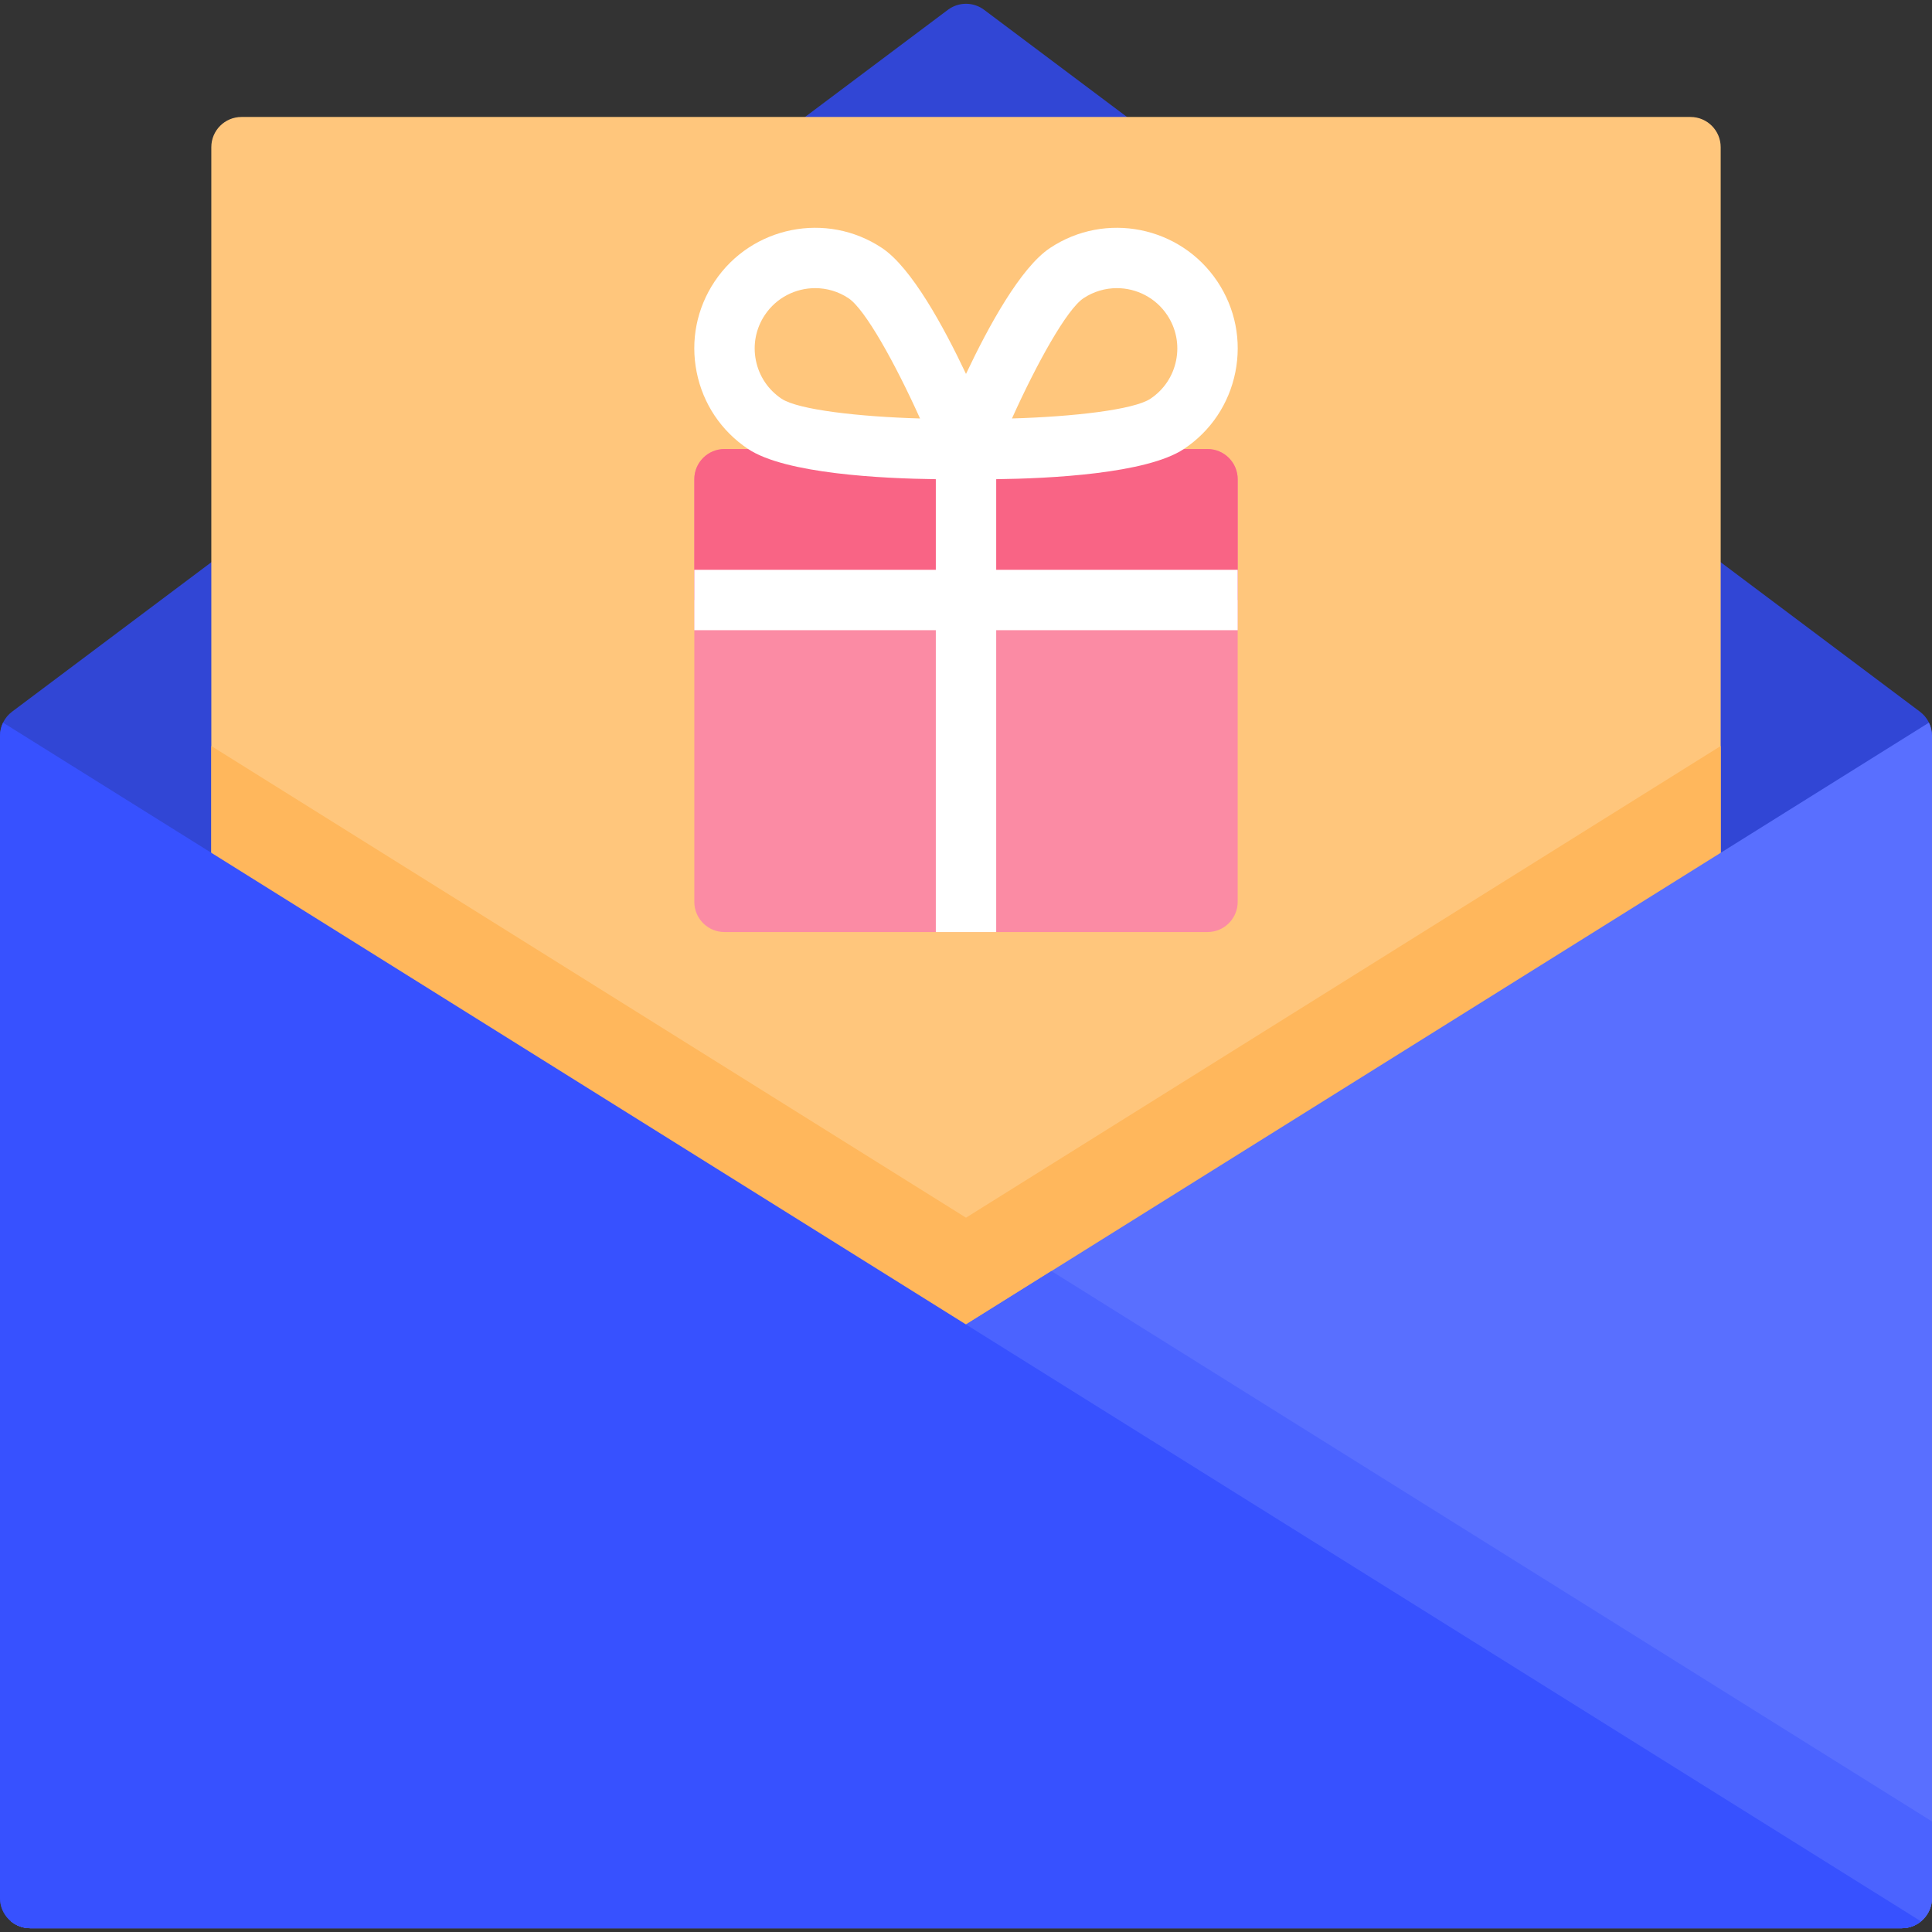 <svg width="114" height="114" viewBox="0 0 114 114" fill="none" xmlns="http://www.w3.org/2000/svg">
<rect x="0" y="0" width="114" height="114" fill="#333333" stroke="none"/>
<path d="M112.219 113.777H1.781C0.798 113.777 0 112.98 0 111.996V43.418C0 42.857 0.264 42.329 0.713 41.993L55.931 0.579C56.565 0.104 57.435 0.104 58.069 0.579L113.287 41.993C113.736 42.329 114 42.857 114 43.418V111.996C114 112.98 113.202 113.777 112.219 113.777Z" fill="#3146D5"/>
<path d="M99.75 6.902H14.25C13.266 6.902 12.469 7.7 12.469 8.684V95.965C12.469 96.948 13.266 97.746 14.25 97.746H99.75C100.734 97.746 101.531 96.948 101.531 95.965V8.684C101.531 7.7 100.734 6.902 99.75 6.902Z" fill="#FFC67C"/>
<path d="M57 71.851L12.469 44.019V95.965C12.469 96.948 13.266 97.746 14.25 97.746H99.75C100.734 97.746 101.531 96.948 101.531 95.965V44.019L57 71.851Z" fill="#FFB75C"/>
<path d="M0.649 113.371C0.957 113.625 1.351 113.777 1.781 113.777H112.219C113.202 113.777 114 112.98 114 111.996V43.418C114 43.144 113.936 42.879 113.82 42.64L0.649 113.371Z" fill="#596FFF"/>
<path d="M62.041 75.001L0.649 113.371C0.957 113.625 1.351 113.777 1.781 113.777H112.219C113.202 113.777 114 112.98 114 111.996V107.476L62.041 75.001Z" fill="#4B63FF"/>
<path d="M0.18 42.64C0.064 42.879 0 43.144 0 43.418V111.996C0 112.98 0.798 113.777 1.781 113.777H112.219C112.649 113.777 113.043 113.625 113.351 113.371L0.18 42.64Z" fill="#3751FF"/>
<path d="M71.25 54.996H42.75C41.766 54.996 40.969 54.199 40.969 53.215V28.277C40.969 27.294 41.766 26.496 42.75 26.496H71.25C72.234 26.496 73.031 27.294 73.031 28.277V53.215C73.031 54.199 72.234 54.996 71.25 54.996Z" fill="#FB8BA4"/>
<path d="M73.031 35.402H40.969V28.277C40.969 27.294 41.766 26.496 42.75 26.496H71.25C72.234 26.496 73.031 27.294 73.031 28.277V35.402Z" fill="#F96485"/>
<path d="M58.782 28.275C61.902 28.237 67.657 27.959 69.858 26.492C71.442 25.437 72.519 23.827 72.893 21.961C73.266 20.095 72.89 18.195 71.834 16.612C69.655 13.343 65.223 12.456 61.954 14.636C60.225 15.787 58.332 19.244 57 22.063C55.668 19.244 53.775 15.787 52.047 14.636C48.778 12.456 44.346 13.343 42.166 16.612C41.11 18.195 40.734 20.095 41.108 21.961C41.481 23.827 42.559 25.436 44.142 26.492C46.343 27.96 52.099 28.237 55.219 28.275V33.621H40.969V37.184H55.219V54.996H58.782V37.184H73.031V33.621H58.782V28.275ZM63.93 17.599C64.536 17.196 65.222 17.002 65.9 17.002C67.052 17.002 68.184 17.559 68.87 18.587C69.398 19.379 69.586 20.329 69.399 21.262C69.213 22.195 68.674 23 67.882 23.528C66.901 24.182 63.292 24.59 59.712 24.692C61.183 21.428 62.947 18.255 63.93 17.599ZM46.118 23.528C45.327 23 44.788 22.196 44.601 21.262C44.415 20.329 44.602 19.379 45.13 18.587C45.816 17.559 46.948 17.002 48.1 17.002C48.779 17.002 49.465 17.195 50.071 17.599C51.051 18.254 52.816 21.427 54.288 24.693C50.709 24.59 47.101 24.183 46.118 23.528Z" fill="white"/>
</svg>
